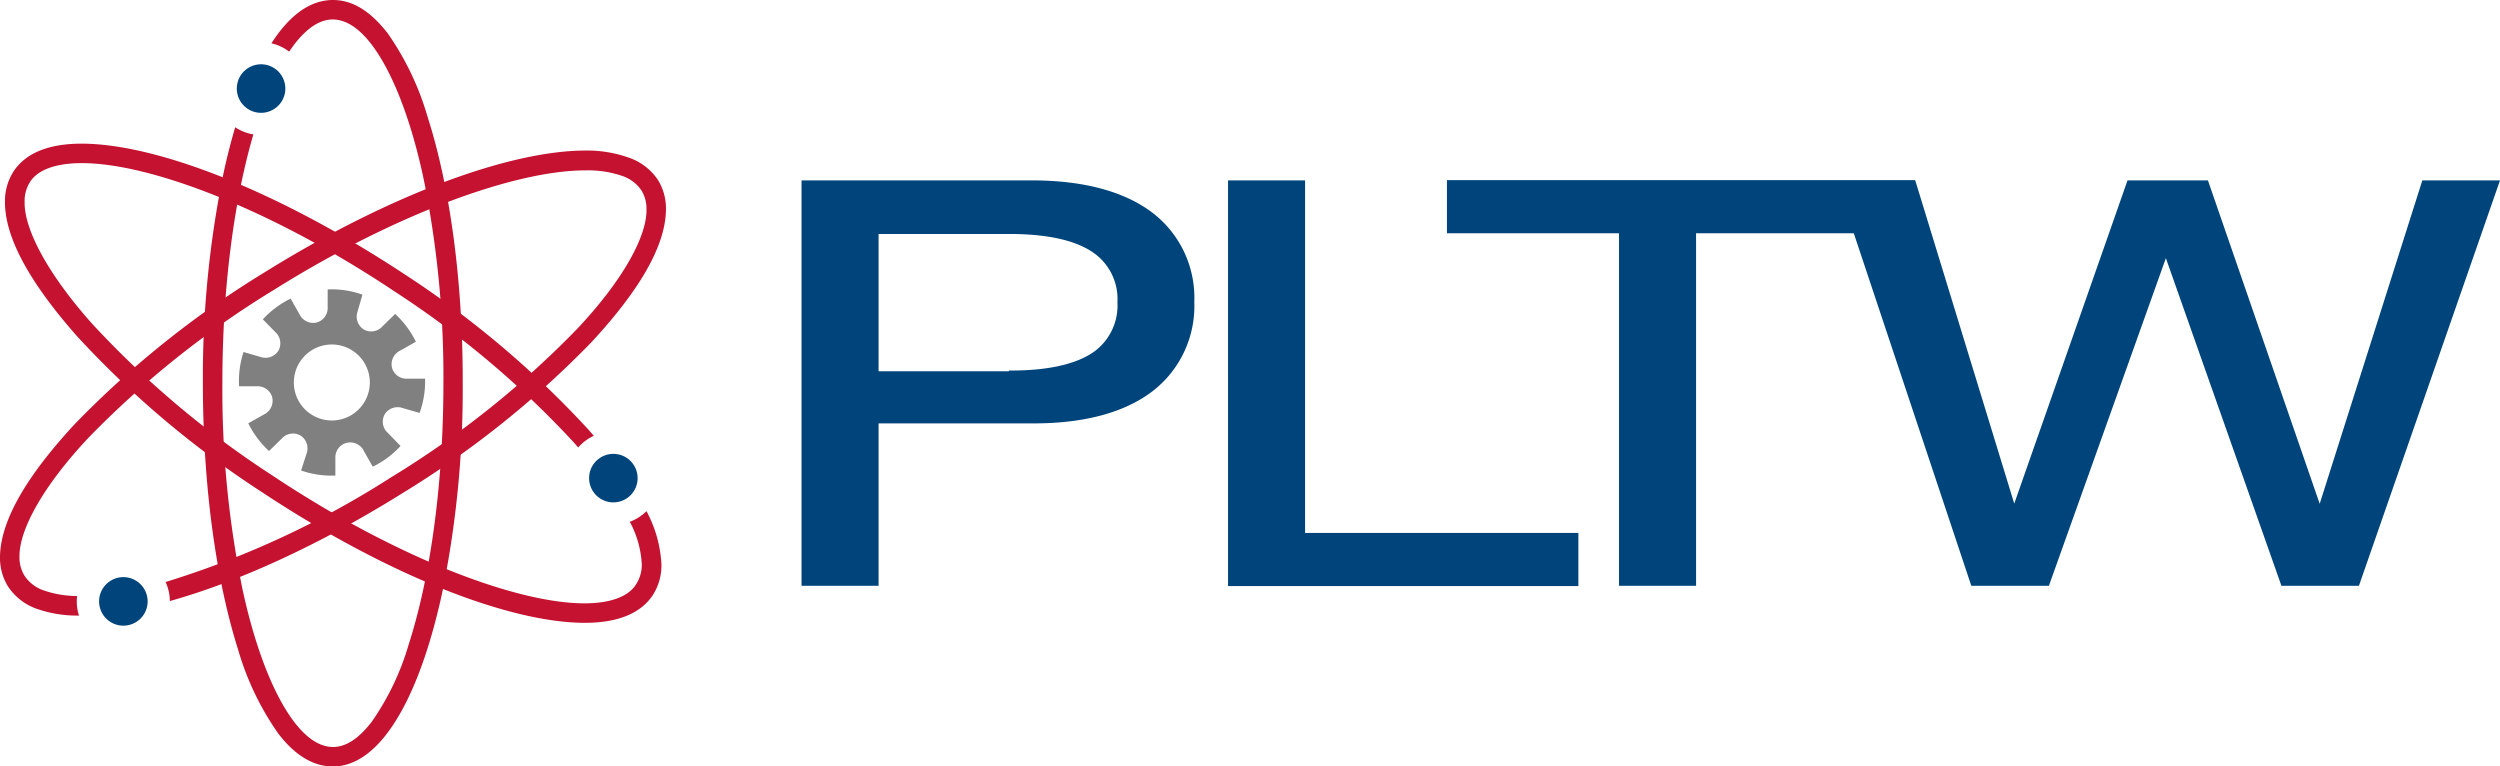 <svg id="Layer_1" data-name="Layer 1" xmlns="http://www.w3.org/2000/svg" viewBox="0 0 282.3 86.55"><title>pltw</title><path d="M90.51,66.15V20.37h26c5.86,0,10.43,1.25,13.57,3.61h0a12.08,12.08,0,0,1,4.78,10.11h0a12.14,12.14,0,0,1-4.72,10.09h0c-3.1,2.37-7.62,3.63-13.41,3.63H99.21V66.15h-8.7Zm23.42-24.31h0.26c4.22,0,7.25-.73,9.17-2h0a6.43,6.43,0,0,0,2.82-5.7h0a6.38,6.38,0,0,0-2.88-5.72h0c-2-1.31-5.06-2-9.38-2H99.21v15.5h14.71Zm24.74,24.31V20.37h8.7V60.18h30.86v6H138.67Zm77.6-45.78,11.18,36.5,12.79-36.5h9.08l12.62,36.52,11.59-36.52h8.77L266.48,65.83l-0.11.32h-8.75l-13.05-37-13.21,37h-8.76L209.33,26.34H191.52V66.15h-8.7V26.34H163.39v-6h52.87Z" fill="#00447c"/><path d="M74.32,20.36A6.44,6.44,0,0,0,71,17.8,14,14,0,0,0,66.13,17c-8.66,0-22.31,5.07-36.3,13.78A108.63,108.63,0,0,0,8.45,47.88C3.23,53.51.05,58.64,0,62.89a6.16,6.16,0,0,0,.89,3.31,6.44,6.44,0,0,0,3.3,2.56,13.77,13.77,0,0,0,4.73.75,5.13,5.13,0,0,1-.21-2.21A11.5,11.5,0,0,1,5,66.69,4.23,4.23,0,0,1,2.76,65a3.93,3.93,0,0,1-.56-2.14c-0.05-3.08,2.76-8.1,7.86-13.5A106.35,106.35,0,0,1,31,32.69C44.72,24.1,58.27,19.22,66.13,19.24a11.83,11.83,0,0,1,4.11.62,4.24,4.24,0,0,1,2.21,1.67A3.94,3.94,0,0,1,73,23.67c0.05,3.08-2.76,8.1-7.86,13.5a106.46,106.46,0,0,1-20.93,16.7A103.63,103.63,0,0,1,18.7,65.72a5.24,5.24,0,0,1,.48,2.15c7.66-2.14,16.85-6.31,26.2-12.14A108.54,108.54,0,0,0,66.75,38.68c5.23-5.63,8.4-10.76,8.45-15A6.16,6.16,0,0,0,74.32,20.36Z" fill="#c41230"/><path d="M11.19,67.91a2.74,2.74,0,0,0,2.74,2.74h0a2.74,2.74,0,0,0,2.74-2.74h0a2.74,2.74,0,0,0-2.74-2.74h0a2.74,2.74,0,0,0-2.74,2.74h0Z" fill="#00447c"/><path d="M73,57.72a5.26,5.26,0,0,1-1.88,1.2,11.35,11.35,0,0,1,1.35,4.82A4,4,0,0,1,71.81,66C71,67.32,69,68.13,66,68.13c-7.76,0-21.49-5.27-35.26-14.45A106.68,106.68,0,0,1,10.38,36.53C5.45,31,2.73,25.94,2.78,22.82a4,4,0,0,1,.62-2.29c0.84-1.3,2.78-2.11,5.85-2.11,7.76,0,21.49,5.27,35.26,14.46A106.65,106.65,0,0,1,64.83,50l0.46,0.53a5.28,5.28,0,0,1,1.76-1.32l-0.58-.67A108.9,108.9,0,0,0,45.73,31C31.68,21.73,17.88,16.25,9.25,16.22c-3.39,0-6.18.86-7.69,3.09a6.24,6.24,0,0,0-1,3.51c0,4.24,3.1,9.44,8.16,15.17A108.84,108.84,0,0,0,29.47,55.5C43.53,64.82,57.32,70.3,66,70.33c3.39,0,6.18-.86,7.69-3.09a6.22,6.22,0,0,0,1-3.51A14.18,14.18,0,0,0,73,57.72Z" fill="#c41230"/><path d="M48.26,13.12a31.83,31.83,0,0,0-4.49-9.37C42,1.48,40,0,37.6,0s-4.44,1.48-6.16,3.75c-0.27.36-.53,0.74-0.79,1.14a5.21,5.21,0,0,1,2,.94c0.18-.26.36-0.52,0.53-0.75,1.53-2,3-2.89,4.41-2.88S40.49,3.08,42,5.08c2.27,3,4.34,8.21,5.78,14.85a112,112,0,0,1,2.29,23.35c0,11.55-1.51,22-3.92,29.49A29.75,29.75,0,0,1,42,81.47c-1.53,2-3,2.89-4.41,2.88s-2.89-.88-4.41-2.88c-2.27-3-4.34-8.21-5.78-14.85a112.06,112.06,0,0,1-2.29-23.35c0-10.85,1.34-20.73,3.5-28.09a5.21,5.21,0,0,1-2.05-.81q-0.71,2.39-1.3,5.09a114.21,114.21,0,0,0-2.35,23.81c0,11.75,1.53,22.38,4,30.16a31.83,31.83,0,0,0,4.49,9.37c1.72,2.27,3.79,3.74,6.16,3.75s4.44-1.48,6.16-3.75c2.6-3.43,4.68-8.89,6.18-15.71a114.16,114.16,0,0,0,2.35-23.82C52.28,31.53,50.76,20.9,48.26,13.12Z" fill="#c41230"/><path d="M26.74,10a2.74,2.74,0,0,0,2.74,2.74h0A2.74,2.74,0,0,0,32.22,10h0a2.74,2.74,0,0,0-2.74-2.74h0A2.74,2.74,0,0,0,26.74,10h0Z" fill="#00447c"/><path d="M43.8,48.89a1.7,1.7,0,0,1-.35-2.12,1.72,1.72,0,0,1,2-.7l1.93,0.56A10.45,10.45,0,0,0,48,42.76l-2,0a1.69,1.69,0,0,1-1.74-1.25,1.71,1.71,0,0,1,.93-1.92l1.77-1a10.46,10.46,0,0,0-2.34-3.14l-1.43,1.4a1.7,1.7,0,0,1-2.12.35,1.72,1.72,0,0,1-.7-2l0.56-1.93A10.42,10.42,0,0,0,37,32.68l0,2a1.7,1.7,0,0,1-1.25,1.74,1.72,1.72,0,0,1-1.93-.93l-1-1.77a10.49,10.49,0,0,0-3.14,2.34l1.4,1.43a1.7,1.7,0,0,1,.35,2.12,1.72,1.72,0,0,1-2,.7l-1.93-.56A10.44,10.44,0,0,0,27,43.62l2,0a1.7,1.7,0,0,1,1.74,1.25,1.72,1.72,0,0,1-.93,1.93l-1.77,1a10.44,10.44,0,0,0,2.34,3.13l1.43-1.4a1.7,1.7,0,0,1,2.12-.35,1.71,1.71,0,0,1,.7,2L34,53.13a10.47,10.47,0,0,0,3.87.57l0-2A1.69,1.69,0,0,1,39.17,50a1.71,1.71,0,0,1,1.92.93l1,1.77a10.43,10.43,0,0,0,3.14-2.34Zm-5.28-1.54a4.29,4.29,0,1,1,3.11-5.21A4.29,4.29,0,0,1,38.52,47.35Z" fill="gray"/><circle cx="69.26" cy="53.99" r="2.74" fill="#00447c"/></svg>